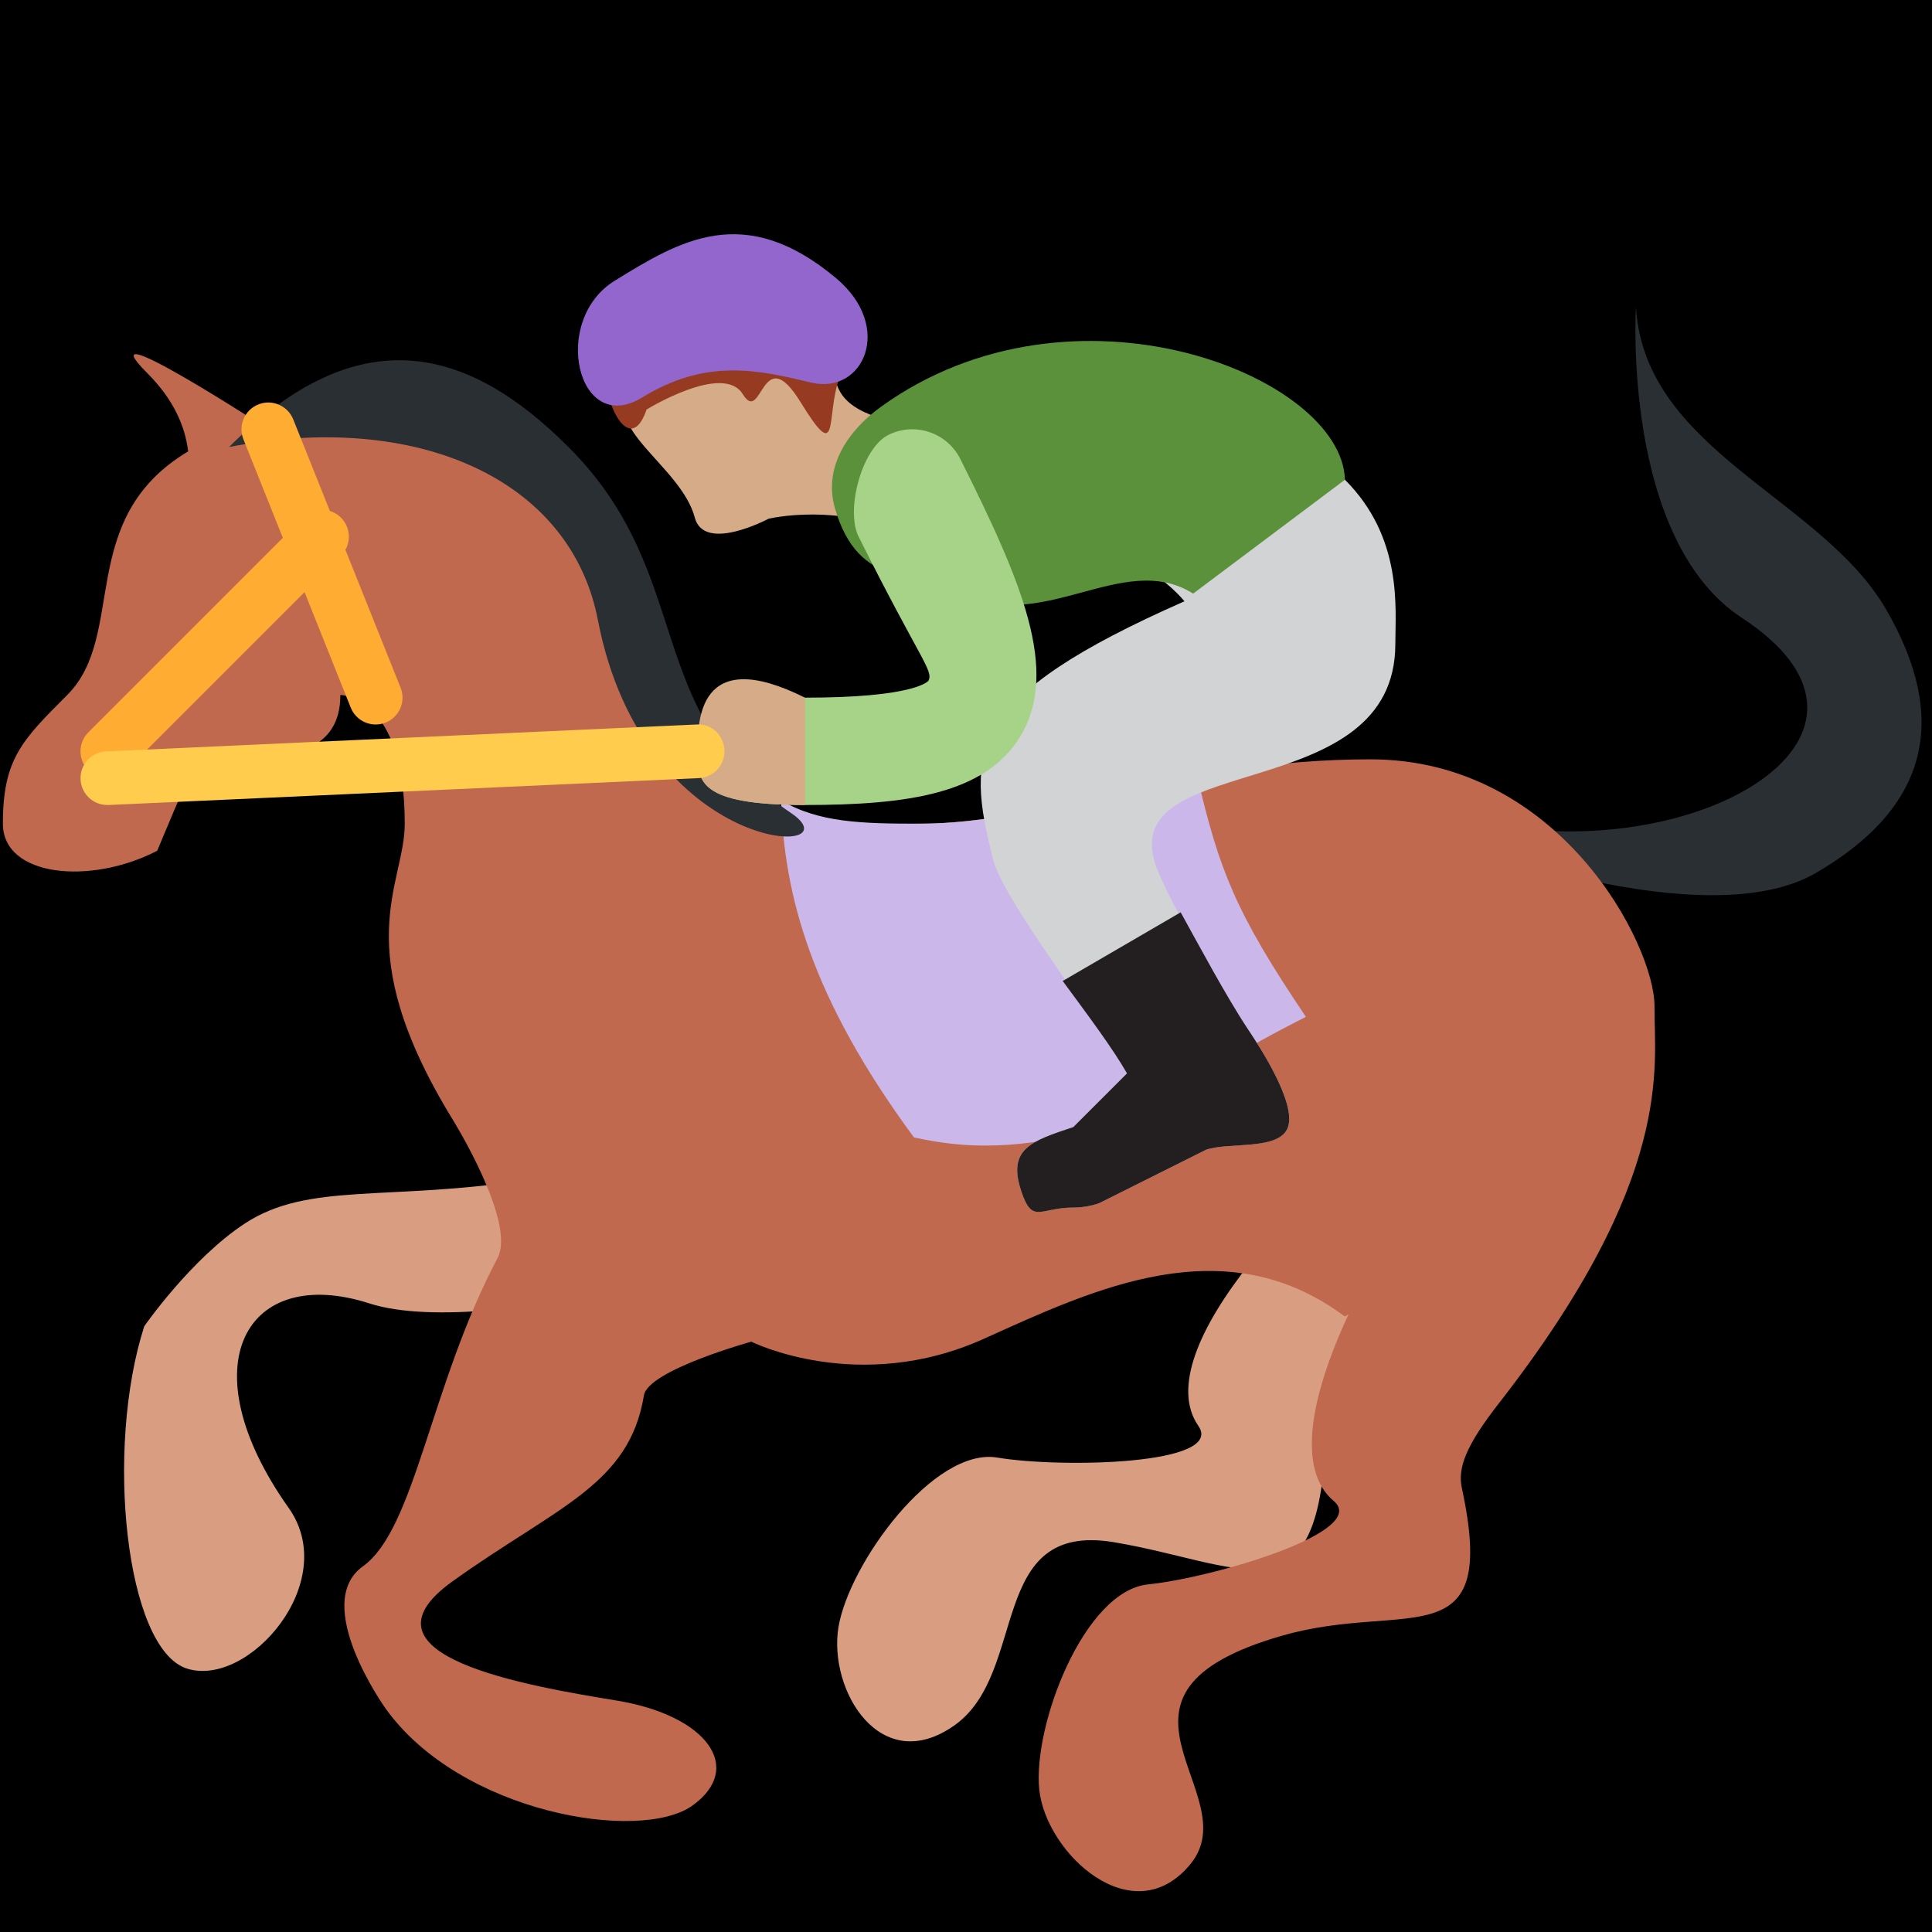 <?xml version="1.0" encoding="UTF-8" standalone="no"?><svg xmlns:dc="http://purl.org/dc/elements/1.1/" xmlns:cc="http://creativecommons.org/ns#" xmlns:rdf="http://www.w3.org/1999/02/22-rdf-syntax-ns#" xmlns:svg="http://www.w3.org/2000/svg" xmlns="http://www.w3.org/2000/svg" viewBox="0 0 45 45" style="enable-background:new 0 0 45 45;" xml:space="preserve" version="1.1" id="svg2"><rect width="100%" height="100%" fill="black"/><defs id="defs6"><clipPath id="clipPath16" clipPathUnits="userSpaceOnUse"><path id="path18" d="M 0,36 36,36 36,0 0,0 0,36 Z"/></clipPath></defs><g transform="matrix(1.25,0,0,-1.25,0,45)" id="g10"><g id="g12"><g clip-path="url(#clipPath16)" id="g14"><g transform="translate(27.076,20.335)" id="g20"><path id="path22" style="fill:#292f33;fill-opacity:1;fill-rule:nonzero;stroke:none" d="M 0,0 C 0,0 4.687,-1.807 6.761,-0.601 8.835,0.604 9.27,2.246 8.063,4.319 6.855,6.391 3.576,7.26 3.407,9.937 3.407,9.937 3.143,5.618 5.384,4.15 8.556,2.07 4.939,-0.237 1.177,0.235 -2.588,0.707 0,0 0,0"/></g><g transform="translate(2.688,11.287)" id="g24"><path id="path26" style="fill:#d99e82;fill-opacity:1;fill-rule:nonzero;stroke:none" d="m 0,0 c -0.736,-2.285 -0.349,-6.011 0.794,-6.378 1.141,-0.367 2.877,1.61 1.897,2.993 C 0.794,-0.708 1.913,1.161 4.195,0.426 6.479,-0.309 12.881,1.572 14.389,2.348 15.897,3.12 9.829,3.138 7.178,2.732 4.527,2.324 3.062,2.693 1.876,1.916 0.872,1.258 0,0 0,0"/></g><g transform="translate(17.792,3.856)" id="g28"><path id="path30" style="fill:#d99e82;fill-opacity:1;fill-rule:nonzero;stroke:none" d="M 0,0 C 1.38,0.986 0.593,3.799 2.96,3.408 5.326,3.013 6.73,1.901 6.903,5.183 6.925,5.564 7.423,5.17 8.22,5.797 16.438,12.259 9.27,12.085 9.27,12.085 6.508,10.111 3.572,6.971 4.537,5.576 5.044,4.845 1.975,4.786 0.791,4.984 -0.391,5.181 -1.97,3.01 -2.168,1.827 -2.363,0.646 -1.379,-0.985 0,0"/></g><g transform="translate(30.829,17.249)" id="g32"><path id="path34" style="fill:#c1694f;fill-opacity:1;fill-rule:nonzero;stroke:none" d="m 0,0 c 0.006,1.129 -1.757,4.602 -5.294,4.602 -3.6,0 -5.998,-1.199 -8.397,-1.199 -2.399,0 -3.939,-1.449 -5.139,3.348 -0.919,3.68 -3.401,5.201 -7,4 0,0 -3.455,2.248 -2.255,1.048 0.494,-0.494 0.706,-0.994 0.762,-1.459 -2.103,-1.257 -1.131,-3.416 -2.253,-4.539 -0.848,-0.847 -1.199,-1.199 -1.199,-2.398 0,-0.991 1.629,-1.15 2.875,-0.505 0.723,1.704 0.353,1.057 1.473,1.707 1.029,0.017 1.94,0.151 1.94,1.196 0,0 1.2,0 1.2,-2.398 0,-1.144 -1.083,-2.292 0.893,-5.513 0,0 1.19,-1.912 0.836,-2.581 -1.254,-2.371 -1.533,-5.044 -2.507,-5.743 -0.977,-0.698 0.419,-2.648 0.419,-2.648 1.395,-1.952 4.742,-2.508 5.718,-1.812 0.976,0.699 0.278,1.675 -1.395,1.955 -1.673,0.275 -5.021,0.833 -3.07,2.227 1.952,1.397 3.287,1.79 3.563,3.463 0.079,0.469 2,1 2,1 0,0 2,-1 4.337,0.055 2.043,0.922 4.481,2.089 6.722,0.414 l 0.069,0.039 c -0.713,-1.535 -0.968,-2.893 -0.275,-3.477 0.683,-0.573 -2.265,-1.434 -3.46,-1.554 -1.193,-0.122 -2.147,-2.627 -2.027,-3.82 0.121,-1.193 1.748,-2.7 2.82,-1.388 1.074,1.315 -2.107,3.163 1.714,4.255 2.307,0.66 4.034,-0.466 3.341,2.746 -0.081,0.374 0.068,0.786 0.693,1.586 C 0.388,-3.177 -0.008,-1.13 0,0"/></g><g transform="translate(22.309,21.531)" id="g36"><path id="path38" style="fill:#cbb7ea;fill-opacity:1;fill-rule:nonzero;stroke:none" d="m 0,0 c -1.959,-0.354 -3.571,-0.879 -5.17,-0.879 -1.064,0 -1.888,0.017 -2.585,0.436 0.058,-1.778 0.558,-3.676 2.476,-6.282 0.423,-0.093 0.857,-0.152 1.307,-0.152 2.4,0 3.599,1.199 5.997,2.398 C 0.706,-2.525 0.41,-1.74 0,0"/></g><g transform="translate(4.269,27.671)" id="g40"><path id="path42" style="fill:#292f33;fill-opacity:1;fill-rule:nonzero;stroke:none" d="M 0,0 C 2.399,2.399 4.428,1.897 6.323,0 8.723,-2.398 7.657,-4.922 10.47,-6.82 11.73,-7.67 7.73,-7.67 6.871,-3.221 6.362,-0.588 3.488,0.677 0,0"/></g><g transform="translate(2,21.5)" id="g44"><path id="path46" style="fill:#ffac33;fill-opacity:1;fill-rule:nonzero;stroke:none" d="m 0,0 c -0.128,0 -0.256,0.049 -0.354,0.146 -0.195,0.196 -0.195,0.512 0,0.708 l 4,4 c 0.196,0.195 0.512,0.195 0.708,0 0.195,-0.196 0.195,-0.512 0,-0.708 l -4,-4 C 0.256,0.049 0.128,0 0,0"/></g><g transform="translate(7,22.5)" id="g48"><path id="path50" style="fill:#ffac33;fill-opacity:1;fill-rule:nonzero;stroke:none" d="m 0,0 c -0.198,0 -0.386,0.119 -0.464,0.314 l -2,5 c -0.103,0.257 0.022,0.548 0.278,0.65 0.254,0.103 0.547,-0.022 0.65,-0.278 l 2,-5 C 0.567,0.429 0.442,0.138 0.186,0.036 0.125,0.011 0.062,0 0,0"/></g><g transform="translate(11.816,28.747)" id="g52"><path id="path54" style="fill:#d5ab88;fill-opacity:1;fill-rule:nonzero;stroke:none" d="m 0,0 c -0.698,-0.674 0.878,-1.429 1.13,-2.391 0.175,-0.663 1.372,-0.023 1.372,-0.023 0,0 1.295,0.323 2.682,-0.332 1.32,-0.624 2.66,-0.383 2,1 C 6.52,-0.364 3.774,-1.042 3.738,0.329 3.646,3.61 0,0 0,0"/></g><g transform="translate(12.048,28.369)" id="g56"><path id="path58" style="fill:#963b22;fill-opacity:1;fill-rule:nonzero;stroke:none" d="M 0,0 C -0.352,-1.032 -0.977,0.454 -0.728,1.184 -0.378,2.214 1.05,3.095 2.13,2.942 3.207,2.791 3.937,1.605 3.586,0.575 3.338,-0.154 3.599,-1.048 2.871,0.135 2.143,1.319 2.155,-0.305 1.792,0.287 1.427,0.879 0,0 0,0"/></g><g transform="translate(20,13.5)" id="g60"><path id="path62" style="fill:#d1d3d4;fill-opacity:1;fill-rule:nonzero;stroke:none" d="M 0,0 C -0.629,0 -0.762,-0.321 -0.971,0.307 -1.232,1.093 -0.786,1.238 0,1.5 l 1,1 c -0.672,1.17 -2.305,3.219 -2.5,4.001 -0.5,2 -0.5,3 3.571,4.795 -0.033,0.04 -0.076,0.088 -0.132,0.144 -1.732,1.732 -2.939,-0.939 -4.94,0.061 -0.739,0.369 0.423,-0.526 -1,0.999 -0.564,0.606 0.214,1.739 1,2 3.952,1.319 5.865,1.258 8.062,-0.939 C 6.144,12.478 6,11.164 6,10.501 c 0,-3 -5,-2 -4.501,-4 C 1.568,6.138 2.388,4.624 3.248,3.332 3.508,2.943 4.151,1.942 4,1.5 3.849,1.058 2.918,1.226 2.475,1.077 l -2,-1 C 0.316,0.024 0.156,0 0,0"/></g><g transform="translate(17.755,25)" id="g64"><path id="path66" style="fill:#5c913b;fill-opacity:1;fill-rule:nonzero;stroke:none" d="M 0,0 C 1.631,-0.9 3.14,0.776 4.478,-0.061 L 7.306,2.061 C 7.251,4 2.245,6 -1.336,3.423 -1.968,2.968 -2.415,2.288 -2.196,1.526 -1.755,0 -0.67,0.37 0,0"/></g><g transform="translate(22,19)" id="g68"><path id="path70" style="fill:#231f20;fill-opacity:1;fill-rule:nonzero;stroke:none" d="M 0,0 -2.198,-1.279 C -1.741,-1.901 -1.274,-2.522 -1,-3.001 l -1,-1 c -0.786,-0.261 -1.232,-0.407 -0.971,-1.193 0.209,-0.628 0.342,-0.307 0.971,-0.307 0.156,0 0.316,0.025 0.475,0.078 l 2,1 C 0.918,-4.275 1.849,-4.443 2,-4.001 2.151,-3.558 1.508,-2.557 1.248,-2.169 0.844,-1.561 0.312,-0.563 0,0"/></g><g transform="translate(14.999,21)" id="g72"><path id="path74" style="fill:#a6d388;fill-opacity:1;fill-rule:nonzero;stroke:none" d="M 0,0 C -2,0 -2,0.448 -2,1 -2,1.552 -0.552,2 0,2 1.984,2 2.276,2.285 2.303,2.317 2.393,2.515 2.156,2.688 1,5 0.753,5.494 1.059,6.647 1.553,6.895 2.048,7.143 2.648,6.94 2.895,6.447 4.024,4.189 4.764,2.495 4.003,1.263 3.354,0.215 1.934,0 0,0"/></g><g transform="translate(15,23)" id="g76"><path id="path78" style="fill:#d5ab88;fill-opacity:1;fill-rule:nonzero;stroke:none" d="m 0,0 -0.001,0 c -2,1 -2,-0.448 -2,-1 0,-0.552 0,-1 2,-1 L 0,-2 0,0 Z"/></g><g transform="translate(11.457,30.771)" id="g80"><path id="path82" style="fill:#9266cc;fill-opacity:1;fill-rule:nonzero;stroke:none" d="M 0,0 C 1.205,0.741 2.409,1.482 4.123,0.045 5.207,-0.863 4.632,-2.132 3.659,-1.9 2.687,-1.668 1.714,-1.437 0.509,-2.177 -0.695,-2.918 -1.205,-0.741 0,0"/></g><g transform="translate(2,21)" id="g84"><path id="path86" style="fill:#ffcc4d;fill-opacity:1;fill-rule:nonzero;stroke:none" d="m 0,0 c -0.266,0 -0.487,0.209 -0.499,0.477 -0.013,0.276 0.201,0.51 0.477,0.522 L 10.977,1.5 c 0.281,0.021 0.51,-0.201 0.522,-0.477 0.013,-0.275 -0.2,-0.509 -0.476,-0.522 L 0.023,0 0,0 Z"/></g></g></g></g></svg>
